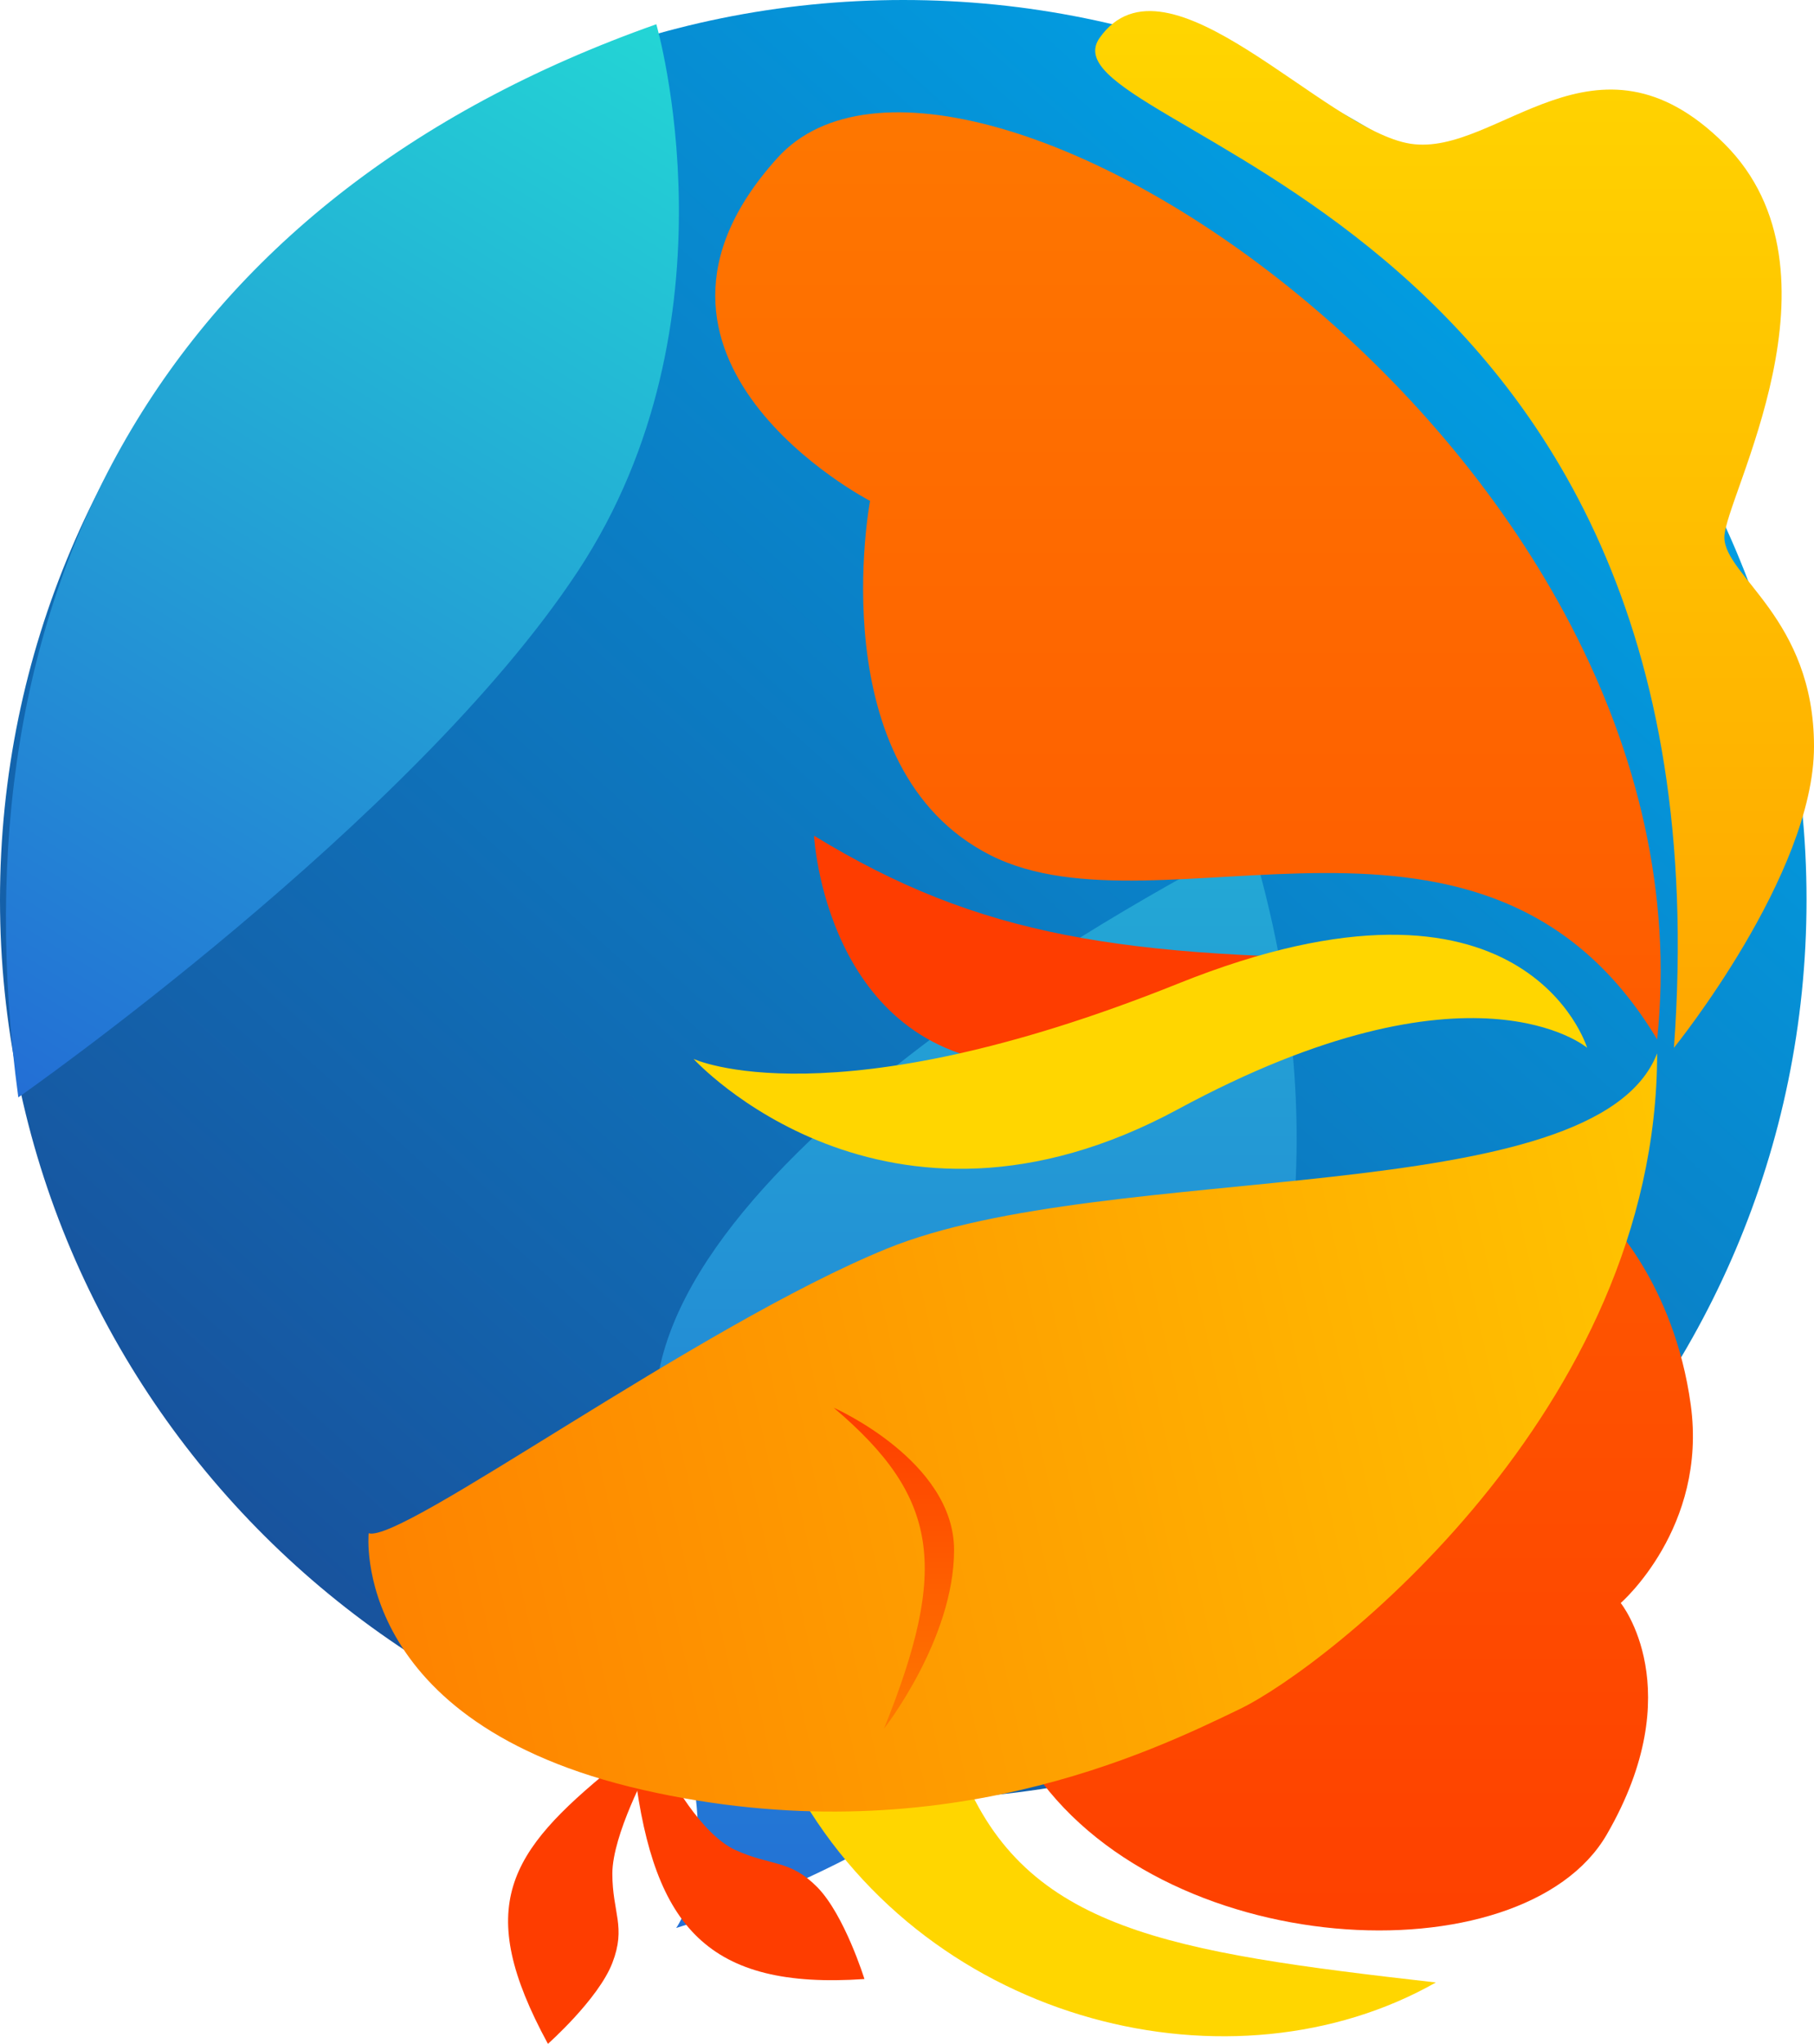 <svg width="95" height="107" viewBox="0 0 95 107" fill="none" xmlns="http://www.w3.org/2000/svg">
    <path d="M94.609 47.104C94.609 73.119 73.43 94.208 47.305 94.208C21.179 94.208 0 73.119 0 47.104C0 21.089 21.179 0 47.305 0C73.43 0 94.609 21.089 94.609 47.104Z" fill="url(#paint0_linear_160_384)"/>
    <path d="M36.297 93.127C37.203 98.542 35.411 100.934 35.411 100.934C59.06 93.631 73.982 72.475 65.509 44.016C65.509 44.016 37.308 57.994 34.526 71.72C31.744 85.446 35.39 87.712 36.297 93.127Z" fill="url(#paint1_linear_160_384)"/>
    <path d="M30.264 29.905C38.891 16.814 34.372 1.269 34.372 1.269C8.49 10.405 -2.602 31.132 0.959 57.45C0.959 57.45 21.637 42.995 30.264 29.905Z" fill="url(#paint2_linear_160_384)"/>
    <path d="M53.193 55.73C63.168 56.46 73.73 50.179 73.73 50.179C58.767 50.179 51.293 49.044 42.631 43.752C42.631 43.752 43.218 54.999 53.193 55.73Z" fill="#FE3D00"/>
    <path d="M28.695 107C24.78 99.797 26.64 96.964 32.069 92.539H33.976C33.976 92.539 32.069 96.045 32.069 98.09C32.069 100.135 32.802 100.865 32.069 102.764C31.335 104.663 28.695 107 28.695 107Z" fill="#FE3D00"/>
    <path d="M45.271 103.607C37.065 104.172 34.269 100.865 33.242 92.831H35.003C35.003 92.831 36.655 96.011 38.524 96.859C40.393 97.705 41.364 97.343 42.797 98.794C44.228 100.246 45.271 103.607 45.271 103.607Z" fill="#FE3D00"/>
    <path d="M75.197 103.787C64.635 109.775 48.792 106.124 41.751 93.708L50.406 92.831C53.732 101.04 61.179 102.19 75.197 103.787Z" fill="#FFD600"/>
    <path d="M61.701 58.067C77.104 49.741 83.118 54.853 83.118 54.853C83.118 54.853 79.891 44.19 61.701 51.493C43.511 58.797 36.323 55.437 36.323 55.437C36.323 55.437 46.298 66.393 61.701 58.067Z" fill="#FFD600"/>
    <path d="M84.145 96.045C79.744 103.64 60.674 102.764 53.926 92.393C68.441 86.773 74.657 81.491 84.145 63.763C84.145 63.763 87.665 67.123 88.546 73.55C89.426 79.977 84.878 83.921 84.878 83.921C84.878 83.921 88.545 88.449 84.145 96.045Z" fill="url(#paint3_linear_160_384)"/>
    <path d="M46.445 65.37C36.541 69.41 21.058 80.809 19.307 80.269C19.307 80.269 18.28 90.202 33.682 93.708C49.085 97.213 60.38 91.663 64.928 89.472C69.475 87.281 86.785 73.842 86.785 55.145C83.558 63.471 58.033 60.643 46.445 65.37Z" fill="url(#paint4_linear_160_384)"/>
    <path d="M73.876 7.526C69.329 6.83 61.114 -2.991 57.593 1.976C54.073 6.942 90.893 10.448 87.665 54.853C87.665 54.853 95 45.797 95 39.078C95 32.358 90.306 30.167 90.306 28.122C90.306 26.077 97.054 14.246 90.306 7.526C83.558 0.807 78.424 8.223 73.876 7.526Z" fill="url(#paint5_linear_160_384)"/>
    <path d="M86.785 54.415C90.013 23.74 50.259 -2.26 40.724 8.257C31.189 18.774 45.565 26.223 45.565 26.223C45.565 26.223 42.924 40.246 51.873 44.774C60.821 49.302 77.837 39.516 86.785 54.415Z" fill="url(#paint6_linear_160_384)"/>
    <path d="M46.298 90.494C49.688 82.089 49.193 78.376 43.658 73.696C43.658 73.696 49.965 76.471 49.965 81.146C49.965 85.82 46.298 90.494 46.298 90.494Z" fill="url(#paint7_linear_160_384)"/>
    <defs>
        <linearGradient id="paint0_linear_160_384" x1="18.671" y1="96.949" x2="87.538" y2="20.694" gradientUnits="userSpaceOnUse">
            <stop stop-color="#1A4C97"/>
            <stop offset="1" stop-color="#019FE3"/>
        </linearGradient>
        <linearGradient id="paint1_linear_160_384" x1="47.705" y1="0" x2="47.705" y2="107" gradientUnits="userSpaceOnUse">
            <stop stop-color="#23D5D5"/>
            <stop offset="1" stop-color="#236AD5"/>
        </linearGradient>
        <linearGradient id="paint2_linear_160_384" x1="34.377" y1="1.345" x2="-1.148" y2="59.357" gradientUnits="userSpaceOnUse">
            <stop stop-color="#23D5D5"/>
            <stop offset="1" stop-color="#236AD5"/>
        </linearGradient>
        <linearGradient id="paint3_linear_160_384" x1="47.5" y1="0" x2="47.5" y2="107" gradientUnits="userSpaceOnUse">
            <stop stop-color="#FE7A00"/>
            <stop offset="1" stop-color="#FE3D00"/>
        </linearGradient>
        <linearGradient id="paint4_linear_160_384" x1="-0.186" y1="82.685" x2="106.837" y2="59.118" gradientUnits="userSpaceOnUse">
            <stop offset="0.091" stop-color="#FE7A00"/>
            <stop offset="1" stop-color="#FFD600"/>
        </linearGradient>
        <linearGradient id="paint5_linear_160_384" x1="47.5" y1="0" x2="47.5" y2="107" gradientUnits="userSpaceOnUse">
            <stop stop-color="#FFD600"/>
            <stop offset="1" stop-color="#FE7A00"/>
        </linearGradient>
        <linearGradient id="paint6_linear_160_384" x1="47.5" y1="0" x2="47.5" y2="107" gradientUnits="userSpaceOnUse">
            <stop stop-color="#FE7A00"/>
            <stop offset="1" stop-color="#FE3D00"/>
        </linearGradient>
        <linearGradient id="paint7_linear_160_384" x1="46.812" y1="73.696" x2="46.812" y2="90.494" gradientUnits="userSpaceOnUse">
            <stop stop-color="#FE3D00"/>
            <stop offset="1" stop-color="#FE7A00"/>
        </linearGradient>
    </defs>
</svg>
